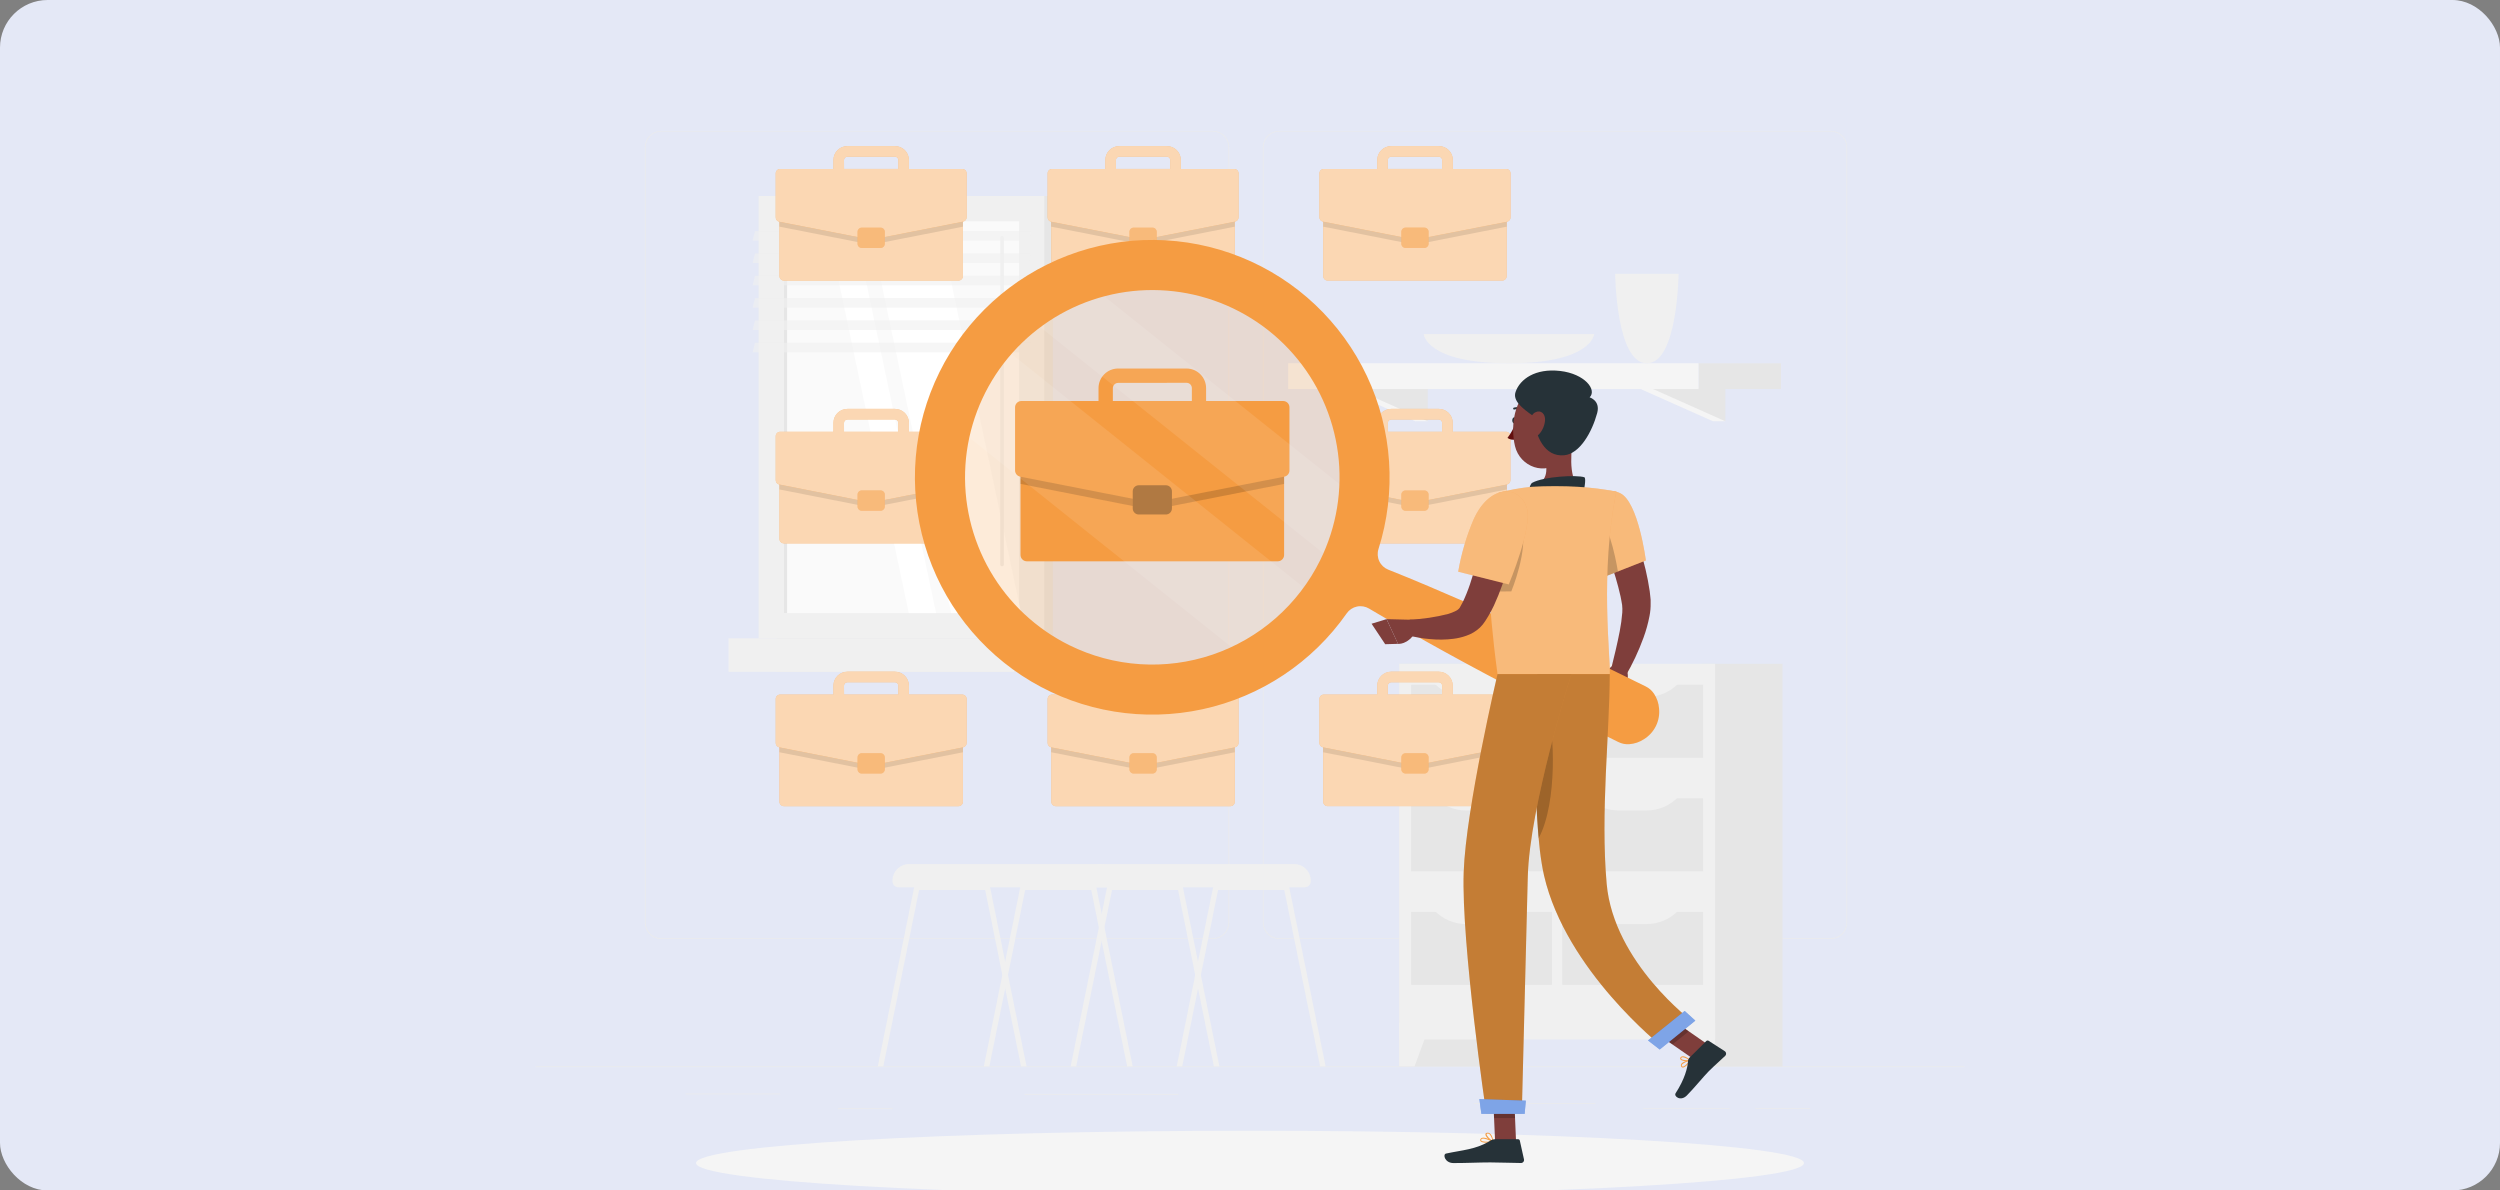 <svg width="420" height="200" viewBox="0 0 420 200" fill="none" xmlns="http://www.w3.org/2000/svg">
<rect x="0" y="0" width="420" height="200" fill="#808080" stroke="none"/>
<g clip-path="url(#clip0_2031_32703)">
<rect width="420" height="200" rx="8" fill="#E4E8F6"/>
<path d="M330 179.152H90V179.272H330V179.152Z" fill="#EBEBEB"/>
<path d="M131.078 183.722H115.181V183.842H131.078V183.722Z" fill="#EBEBEB"/>
<path d="M198 183.784H172.147V183.904H198V183.784Z" fill="#EBEBEB"/>
<path d="M149.981 186.198H140.77V186.318H149.981V186.198Z" fill="#EBEBEB"/>
<path d="M304.08 186.141H294.85V186.261H304.08V186.141Z" fill="#EBEBEB"/>
<path d="M290.572 186.141H276.033V186.261H290.572V186.141Z" fill="#EBEBEB"/>
<path d="M268.027 185.349H247.599V185.469H268.027V185.349Z" fill="#EBEBEB"/>
<path d="M203.76 157.744H111.077C110.351 157.743 109.655 157.453 109.142 156.94C108.629 156.426 108.341 155.729 108.341 155.003V24.717C108.347 23.995 108.638 23.305 109.15 22.796C109.663 22.287 110.355 22.001 111.077 22H203.76C204.487 22 205.184 22.289 205.698 22.803C206.212 23.317 206.501 24.014 206.501 24.741V155.003C206.501 155.73 206.212 156.427 205.698 156.941C205.184 157.455 204.487 157.744 203.76 157.744ZM111.077 22.096C110.383 22.097 109.717 22.374 109.227 22.865C108.736 23.357 108.461 24.023 108.461 24.717V155.003C108.461 155.697 108.736 156.363 109.227 156.855C109.717 157.346 110.383 157.623 111.077 157.624H203.76C204.455 157.623 205.121 157.346 205.612 156.855C206.103 156.364 206.38 155.698 206.381 155.003V24.717C206.38 24.022 206.103 23.356 205.612 22.865C205.121 22.374 204.455 22.097 203.76 22.096H111.077Z" fill="#EBEBEB"/>
<path d="M307.589 157.744H214.901C214.174 157.743 213.478 157.454 212.964 156.94C212.451 156.426 212.161 155.73 212.16 155.003V24.717C212.168 23.994 212.46 23.304 212.973 22.796C213.486 22.287 214.179 22.001 214.901 22H307.589C308.31 22.003 309.001 22.289 309.512 22.798C310.024 23.306 310.314 23.996 310.32 24.717V155.003C310.32 155.728 310.033 156.424 309.521 156.938C309.009 157.452 308.314 157.741 307.589 157.744ZM214.901 22.096C214.206 22.097 213.54 22.374 213.049 22.865C212.558 23.356 212.281 24.022 212.28 24.717V155.003C212.281 155.698 212.558 156.364 213.049 156.855C213.54 157.346 214.206 157.623 214.901 157.624H307.589C308.284 157.623 308.95 157.346 309.441 156.855C309.932 156.364 310.208 155.698 310.21 155.003V24.717C310.208 24.022 309.932 23.356 309.441 22.865C308.95 22.374 308.284 22.097 307.589 22.096H214.901Z" fill="#EBEBEB"/>
<path d="M235.066 179.152H248.659V111.52H235.066V179.152Z" fill="#E6E6E6"/>
<path d="M237.643 179.152H235.061V171.808H240.35L237.643 179.152Z" fill="#F0F0F0"/>
<path d="M285.869 179.152H299.463V111.52H285.869V179.152Z" fill="#E6E6E6"/>
<path d="M235.066 174.645H288.125V111.52H235.066V174.645Z" fill="#F0F0F0"/>
<path d="M237.067 153.189V165.462H260.727V153.189H237.067Z" fill="#E6E6E6"/>
<path d="M262.459 153.189V165.462H286.118V153.189H262.459Z" fill="#E6E6E6"/>
<path d="M271.949 155.243H276.629C277.636 155.244 278.632 155.039 279.556 154.641C280.48 154.243 281.314 153.661 282.005 152.93H266.573C267.265 153.661 268.098 154.243 269.023 154.641C269.947 155.039 270.943 155.244 271.949 155.243Z" fill="#F0F0F0"/>
<path d="M246.316 155.243H250.996C252.003 155.244 252.999 155.039 253.923 154.641C254.848 154.243 255.681 153.661 256.372 152.93H240.94C241.632 153.661 242.465 154.243 243.39 154.641C244.314 155.039 245.31 155.244 246.316 155.243Z" fill="#F0F0F0"/>
<path d="M237.062 134.109V146.382H260.722V134.109H237.062Z" fill="#E6E6E6"/>
<path d="M262.459 134.114V146.387H286.118V134.114H262.459Z" fill="#E6E6E6"/>
<path d="M271.949 136.163H276.629C277.635 136.161 278.631 135.954 279.554 135.555C280.477 135.155 281.31 134.572 282 133.84H266.573C267.264 134.572 268.098 135.156 269.022 135.556C269.946 135.955 270.942 136.162 271.949 136.163Z" fill="#F0F0F0"/>
<path d="M246.316 136.163H250.996C252.002 136.164 252.998 135.959 253.922 135.562C254.846 135.165 255.68 134.584 256.372 133.854H240.94C241.633 134.584 242.467 135.165 243.391 135.562C244.315 135.959 245.311 136.164 246.316 136.163Z" fill="#F0F0F0"/>
<path d="M237.067 115.034V127.307H260.727V115.034H237.067Z" fill="#E6E6E6"/>
<path d="M262.459 115.034V127.307H286.118V115.034H262.459Z" fill="#E6E6E6"/>
<path d="M271.949 117.088H276.629C277.636 117.089 278.632 116.884 279.556 116.486C280.48 116.088 281.314 115.506 282.005 114.774H266.573C267.265 115.506 268.098 116.088 269.023 116.486C269.947 116.884 270.943 117.089 271.949 117.088Z" fill="#F0F0F0"/>
<path d="M246.316 117.088H250.996C252.003 117.089 252.999 116.884 253.923 116.486C254.848 116.088 255.681 115.506 256.372 114.774H240.94C241.632 115.506 242.465 116.088 243.39 116.486C244.314 116.884 245.31 117.089 246.316 117.088Z" fill="#F0F0F0"/>
<path d="M285.542 179.152H288.125V171.808H282.835L285.542 179.152Z" fill="#F0F0F0"/>
<path d="M287.779 65.09L289.857 70.773H287.779L275.025 65.09H287.779Z" fill="#F5F5F5"/>
<path d="M289.857 65.09V70.773L277.108 65.09H289.857Z" fill="#E6E6E6"/>
<path d="M237.777 65.09L239.856 70.773H237.777L225.028 65.09H237.777Z" fill="#F5F5F5"/>
<path d="M239.856 65.09V70.773L227.107 65.09H239.856Z" fill="#E6E6E6"/>
<path d="M299.218 61.029H285.351V65.354H299.218V61.029Z" fill="#E6E6E6"/>
<path d="M216.408 65.358L285.351 65.358V61.034L216.408 61.034V65.358Z" fill="#F5F5F5"/>
<path d="M271.349 46C271.349 46 271.488 61.034 276.677 61.034C281.865 61.034 282 46 282 46H271.349Z" fill="#F0F0F0"/>
<path d="M239.175 56.128C239.175 56.128 239.54 61.029 253.498 61.029C267.456 61.029 267.821 56.128 267.821 56.128H239.175Z" fill="#F0F0F0"/>
<path d="M197.692 179.152H198.619L201.273 166.072L201.753 163.777L204.633 149.521H215.76L221.774 179.152H222.705L216.576 148.979C216.555 148.876 216.5 148.783 216.418 148.716C216.337 148.649 216.234 148.613 216.129 148.614H204.264C204.159 148.614 204.057 148.65 203.977 148.717C203.896 148.783 203.841 148.876 203.822 148.979L201.278 161.497L200.798 163.787L197.692 179.152Z" fill="#F0F0F0"/>
<path d="M179.87 179.152H180.797L186.816 149.522H197.913L200.793 163.787L201.273 166.072L203.933 179.152H204.859L201.739 163.792L201.259 161.512L198.715 148.994C198.69 148.893 198.633 148.803 198.553 148.737C198.472 148.671 198.372 148.633 198.269 148.629H186.446C186.341 148.628 186.239 148.664 186.157 148.731C186.076 148.797 186.02 148.89 186 148.994L179.87 179.152Z" fill="#F0F0F0"/>
<path d="M217.421 145.158H185.131C184.391 145.16 183.681 145.454 183.158 145.978C182.634 146.502 182.339 147.212 182.338 147.952V148.048C182.338 148.319 182.446 148.579 182.637 148.771C182.829 148.963 183.089 149.07 183.36 149.07H219.192C219.463 149.07 219.723 148.963 219.915 148.771C220.107 148.579 220.215 148.319 220.215 148.048V147.952C220.213 147.212 219.919 146.502 219.395 145.978C218.871 145.454 218.162 145.16 217.421 145.158Z" fill="#F0F0F0"/>
<path d="M165.288 179.152H166.214L168.869 166.072L169.349 163.777L172.229 149.521H183.326L189.36 179.152H190.291L184.162 148.979C184.142 148.876 184.086 148.783 184.004 148.716C183.923 148.649 183.821 148.613 183.715 148.614H171.859C171.755 148.614 171.653 148.65 171.572 148.717C171.492 148.783 171.437 148.876 171.418 148.979L168.874 161.497L168.394 163.787L165.288 179.152Z" fill="#F0F0F0"/>
<path d="M147.466 179.152H148.397L154.411 149.521H165.514L168.394 163.787L168.874 166.072L171.533 179.152H172.459L169.339 163.792L168.859 161.512L166.32 148.979C166.295 148.878 166.238 148.788 166.158 148.722C166.077 148.656 165.978 148.619 165.874 148.614H154.042C153.937 148.613 153.834 148.649 153.753 148.716C153.671 148.783 153.616 148.876 153.595 148.979L147.466 179.152Z" fill="#F0F0F0"/>
<path d="M185.04 145.158H152.726C151.986 145.16 151.276 145.454 150.752 145.978C150.229 146.502 149.934 147.212 149.933 147.952V148.048C149.933 148.319 150.04 148.579 150.232 148.771C150.424 148.963 150.684 149.07 150.955 149.07H186.792C186.926 149.07 187.059 149.044 187.182 148.993C187.306 148.941 187.419 148.866 187.513 148.771C187.608 148.676 187.682 148.563 187.733 148.439C187.784 148.315 187.81 148.182 187.809 148.048V147.952C187.808 147.216 187.517 146.509 186.998 145.986C186.48 145.464 185.776 145.166 185.04 145.158Z" fill="#F0F0F0"/>
<path d="M130.478 107.248H176.87V32.93H130.478V107.248Z" fill="#E6E6E6"/>
<path d="M127.449 107.248H175.454V32.93H127.449V107.248Z" fill="#F0F0F0"/>
<path d="M130.478 112.878H176.87V107.243H130.478V112.878Z" fill="#E6E6E6"/>
<path d="M122.4 112.878H170.405V107.243H122.4V112.878Z" fill="#F0F0F0"/>
<path d="M171.206 103.005V37.173H131.688V103.005H171.206Z" fill="#FAFAFA"/>
<path d="M171.548 103L157.647 37.173H145.887L159.788 103H171.548Z" fill="white"/>
<path d="M168.345 95.138C168.426 95.138 168.502 95.106 168.559 95.049C168.616 94.992 168.648 94.915 168.648 94.835V39.933C168.648 39.853 168.616 39.776 168.559 39.719C168.502 39.662 168.426 39.63 168.345 39.63C168.265 39.63 168.188 39.662 168.132 39.719C168.075 39.776 168.043 39.853 168.043 39.933V94.835C168.043 94.915 168.075 94.992 168.132 95.049C168.188 95.106 168.265 95.138 168.345 95.138Z" fill="#F0F0F0"/>
<path d="M157.262 103L143.361 37.173H138.777L152.673 103H157.262Z" fill="white"/>
<path d="M132.23 103.005V37.173H131.693V103.005H132.23Z" fill="#E6E6E6"/>
<path opacity="0.6" d="M126.441 40.432H172.833L173.227 38.819H126.835L126.441 40.432Z" fill="#F0F0F0"/>
<path opacity="0.6" d="M126.441 44.181H172.833L173.227 42.573H126.835L126.441 44.181Z" fill="#F0F0F0"/>
<path opacity="0.6" d="M126.441 47.934H172.833L173.227 46.322H126.835L126.441 47.934Z" fill="#F0F0F0"/>
<path opacity="0.6" d="M126.441 51.683H172.833L173.227 50.075H126.835L126.441 51.683Z" fill="#F0F0F0"/>
<path opacity="0.6" d="M126.441 55.437H172.833L173.227 53.829H126.835L126.441 55.437Z" fill="#F0F0F0"/>
<path opacity="0.6" d="M126.441 59.19H172.833L173.227 57.578H126.835L126.441 59.19Z" fill="#F0F0F0"/>
<path d="M210 200.829C261.399 200.829 303.067 198.396 303.067 195.395C303.067 192.394 261.399 189.962 210 189.962C158.6 189.962 116.933 192.394 116.933 195.395C116.933 198.396 158.6 200.829 210 200.829Z" fill="#F5F5F5"/>
<path d="M206.698 121.71H177.375C176.961 121.71 176.626 122.046 176.626 122.459V134.69C176.626 135.103 176.961 135.438 177.375 135.438H206.698C207.112 135.438 207.447 135.103 207.447 134.69V122.459C207.447 122.046 207.112 121.71 206.698 121.71Z" fill="#F59C42"/>
<path opacity="0.6" d="M206.698 121.71H177.375C176.961 121.71 176.626 122.046 176.626 122.459V134.69C176.626 135.103 176.961 135.438 177.375 135.438H206.698C207.112 135.438 207.447 135.103 207.447 134.69V122.459C207.447 122.046 207.112 121.71 206.698 121.71Z" fill="white"/>
<path opacity="0.1" d="M206.693 121.71H177.36C177.162 121.71 176.971 121.789 176.831 121.93C176.69 122.07 176.611 122.261 176.611 122.459V126.381L191.875 129.386C191.969 129.405 192.065 129.405 192.159 129.386L207.427 126.381V122.459C207.427 122.263 207.35 122.075 207.213 121.935C207.076 121.795 206.889 121.714 206.693 121.71Z" fill="black"/>
<path d="M207.336 116.69H198.38V115.187C198.378 114.566 198.131 113.971 197.692 113.532C197.253 113.093 196.658 112.846 196.037 112.845H188.036C187.415 112.846 186.82 113.093 186.381 113.532C185.942 113.971 185.694 114.566 185.693 115.187V116.69H176.741C176.545 116.69 176.357 116.767 176.218 116.906C176.08 117.045 176.002 117.233 176.002 117.429V124.826C176.003 124.996 176.063 125.162 176.171 125.294C176.279 125.425 176.43 125.516 176.597 125.55L191.895 128.56C191.989 128.574 192.084 128.574 192.178 128.56L207.476 125.55C207.643 125.516 207.794 125.426 207.904 125.294C208.013 125.162 208.073 124.997 208.076 124.826V117.429C208.076 117.233 207.998 117.045 207.859 116.906C207.72 116.767 207.532 116.69 207.336 116.69ZM187.474 115.187C187.475 115.038 187.535 114.895 187.64 114.79C187.744 114.684 187.887 114.623 188.036 114.621H196.037C196.186 114.623 196.328 114.684 196.433 114.79C196.538 114.895 196.598 115.038 196.599 115.187V116.69H187.479L187.474 115.187Z" fill="#F59C42"/>
<path opacity="0.6" d="M207.336 116.69H198.38V115.187C198.378 114.566 198.131 113.971 197.692 113.532C197.253 113.093 196.658 112.846 196.037 112.845H188.036C187.415 112.846 186.82 113.093 186.381 113.532C185.942 113.971 185.694 114.566 185.693 115.187V116.69H176.741C176.545 116.69 176.357 116.767 176.218 116.906C176.08 117.045 176.002 117.233 176.002 117.429V124.826C176.003 124.996 176.063 125.162 176.171 125.294C176.279 125.425 176.43 125.516 176.597 125.55L191.895 128.56C191.989 128.574 192.084 128.574 192.178 128.56L207.476 125.55C207.643 125.516 207.794 125.426 207.904 125.294C208.013 125.162 208.073 124.997 208.076 124.826V117.429C208.076 117.233 207.998 117.045 207.859 116.906C207.72 116.767 207.532 116.69 207.336 116.69ZM187.474 115.187C187.475 115.038 187.535 114.895 187.64 114.79C187.744 114.684 187.887 114.623 188.036 114.621H196.037C196.186 114.623 196.328 114.684 196.433 114.79C196.538 114.895 196.598 115.038 196.599 115.187V116.69H187.479L187.474 115.187Z" fill="white"/>
<path d="M193.618 126.539H190.459C190.067 126.539 189.749 126.857 189.749 127.25V129.246C189.749 129.639 190.067 129.957 190.459 129.957H193.618C194.01 129.957 194.328 129.639 194.328 129.246V127.25C194.328 126.857 194.01 126.539 193.618 126.539Z" fill="#F59C42"/>
<path opacity="0.3" d="M193.618 126.539H190.459C190.067 126.539 189.749 126.857 189.749 127.25V129.246C189.749 129.639 190.067 129.957 190.459 129.957H193.618C194.01 129.957 194.328 129.639 194.328 129.246V127.25C194.328 126.857 194.01 126.539 193.618 126.539Z" fill="white"/>
<path d="M206.698 33.41H177.375C176.961 33.41 176.626 33.745 176.626 34.158V46.389C176.626 46.802 176.961 47.138 177.375 47.138H206.698C207.112 47.138 207.447 46.802 207.447 46.389V34.158C207.447 33.745 207.112 33.41 206.698 33.41Z" fill="#F59C42"/>
<path opacity="0.6" d="M206.698 33.41H177.375C176.961 33.41 176.626 33.745 176.626 34.158V46.389C176.626 46.802 176.961 47.138 177.375 47.138H206.698C207.112 47.138 207.447 46.802 207.447 46.389V34.158C207.447 33.745 207.112 33.41 206.698 33.41Z" fill="white"/>
<path opacity="0.1" d="M206.693 33.41H177.36C177.162 33.41 176.971 33.489 176.831 33.629C176.69 33.769 176.611 33.96 176.611 34.158V38.08L191.875 41.085C191.969 41.104 192.065 41.104 192.159 41.085L207.427 38.08V34.158C207.427 33.962 207.35 33.774 207.213 33.634C207.076 33.494 206.889 33.413 206.693 33.41Z" fill="black"/>
<path d="M207.336 28.389H198.38V26.886C198.378 26.265 198.131 25.67 197.692 25.231C197.253 24.792 196.658 24.545 196.037 24.544H188.036C187.415 24.545 186.82 24.792 186.381 25.231C185.942 25.67 185.694 26.265 185.693 26.886V28.389H176.741C176.545 28.389 176.357 28.467 176.218 28.605C176.08 28.744 176.002 28.932 176.002 29.128V36.525C176.002 36.696 176.061 36.861 176.17 36.994C176.278 37.126 176.429 37.216 176.597 37.249L191.895 40.24C191.988 40.259 192.085 40.259 192.178 40.24L207.476 37.23C207.641 37.199 207.792 37.112 207.902 36.984C208.012 36.855 208.075 36.694 208.08 36.525V29.128C208.08 29.03 208.061 28.934 208.024 28.844C207.986 28.754 207.931 28.672 207.862 28.604C207.793 28.535 207.711 28.48 207.621 28.444C207.53 28.407 207.434 28.388 207.336 28.389ZM187.474 26.886C187.474 26.737 187.533 26.594 187.638 26.488C187.743 26.381 187.886 26.321 188.036 26.32H196.037C196.186 26.321 196.328 26.381 196.433 26.486C196.538 26.591 196.597 26.733 196.599 26.881V28.384H187.479L187.474 26.886Z" fill="#F59C42"/>
<path opacity="0.6" d="M207.336 28.389H198.38V26.886C198.378 26.265 198.131 25.67 197.692 25.231C197.253 24.792 196.658 24.545 196.037 24.544H188.036C187.415 24.545 186.82 24.792 186.381 25.231C185.942 25.67 185.694 26.265 185.693 26.886V28.389H176.741C176.545 28.389 176.357 28.467 176.218 28.605C176.08 28.744 176.002 28.932 176.002 29.128V36.525C176.002 36.696 176.061 36.861 176.17 36.994C176.278 37.126 176.429 37.216 176.597 37.249L191.895 40.24C191.988 40.259 192.085 40.259 192.178 40.24L207.476 37.23C207.641 37.199 207.792 37.112 207.902 36.984C208.012 36.855 208.075 36.694 208.08 36.525V29.128C208.08 29.03 208.061 28.934 208.024 28.844C207.986 28.754 207.931 28.672 207.862 28.604C207.793 28.535 207.711 28.48 207.621 28.444C207.53 28.407 207.434 28.388 207.336 28.389ZM187.474 26.886C187.474 26.737 187.533 26.594 187.638 26.488C187.743 26.381 187.886 26.321 188.036 26.32H196.037C196.186 26.321 196.328 26.381 196.433 26.486C196.538 26.591 196.597 26.733 196.599 26.881V28.384H187.479L187.474 26.886Z" fill="white"/>
<path d="M193.618 38.243H190.459C190.067 38.243 189.749 38.561 189.749 38.954V40.95C189.749 41.343 190.067 41.661 190.459 41.661H193.618C194.01 41.661 194.328 41.343 194.328 40.95V38.954C194.328 38.561 194.01 38.243 193.618 38.243Z" fill="#F59C42"/>
<path opacity="0.3" d="M193.618 38.243H190.459C190.067 38.243 189.749 38.561 189.749 38.954V40.95C189.749 41.343 190.067 41.661 190.459 41.661H193.618C194.01 41.661 194.328 41.343 194.328 40.95V38.954C194.328 38.561 194.01 38.243 193.618 38.243Z" fill="white"/>
<path d="M161.021 121.71H131.698C131.284 121.71 130.949 122.046 130.949 122.459V134.69C130.949 135.103 131.284 135.438 131.698 135.438H161.021C161.435 135.438 161.77 135.103 161.77 134.69V122.459C161.77 122.046 161.435 121.71 161.021 121.71Z" fill="#F59C42"/>
<path opacity="0.6" d="M161.021 121.71H131.698C131.284 121.71 130.949 122.046 130.949 122.459V134.69C130.949 135.103 131.284 135.438 131.698 135.438H161.021C161.435 135.438 161.77 135.103 161.77 134.69V122.459C161.77 122.046 161.435 121.71 161.021 121.71Z" fill="white"/>
<path opacity="0.1" d="M161.04 121.71H131.698C131.499 121.71 131.309 121.789 131.169 121.93C131.028 122.07 130.949 122.261 130.949 122.459V126.381L146.213 129.386C146.308 129.405 146.406 129.405 146.501 129.386L161.77 126.381V122.459C161.77 122.264 161.694 122.076 161.558 121.936C161.421 121.797 161.236 121.715 161.04 121.71Z" fill="black"/>
<path d="M161.655 116.69H152.698V115.187C152.697 114.566 152.449 113.971 152.01 113.532C151.571 113.093 150.976 112.846 150.356 112.845H142.359C141.738 112.846 141.143 113.093 140.704 113.532C140.265 113.971 140.018 114.566 140.016 115.187V116.69H131.06C130.863 116.69 130.675 116.767 130.537 116.906C130.398 117.045 130.32 117.233 130.32 117.429V124.826C130.321 124.996 130.381 125.162 130.489 125.294C130.598 125.425 130.748 125.516 130.916 125.55L146.213 128.56C146.309 128.574 146.406 128.574 146.501 128.56L161.799 125.55C161.966 125.516 162.117 125.425 162.225 125.294C162.333 125.162 162.393 124.996 162.394 124.826V117.429C162.394 117.233 162.316 117.045 162.177 116.906C162.039 116.767 161.851 116.69 161.655 116.69ZM141.792 115.187C141.795 115.038 141.855 114.895 141.961 114.789C142.067 114.684 142.209 114.623 142.359 114.621H150.356C150.505 114.623 150.648 114.684 150.753 114.789C150.859 114.895 150.919 115.038 150.922 115.187V116.69H141.802L141.792 115.187Z" fill="#F59C42"/>
<path opacity="0.6" d="M161.655 116.69H152.698V115.187C152.697 114.566 152.449 113.971 152.01 113.532C151.571 113.093 150.976 112.846 150.356 112.845H142.359C141.738 112.846 141.143 113.093 140.704 113.532C140.265 113.971 140.018 114.566 140.016 115.187V116.69H131.06C130.863 116.69 130.675 116.767 130.537 116.906C130.398 117.045 130.32 117.233 130.32 117.429V124.826C130.321 124.996 130.381 125.162 130.489 125.294C130.598 125.425 130.748 125.516 130.916 125.55L146.213 128.56C146.309 128.574 146.406 128.574 146.501 128.56L161.799 125.55C161.966 125.516 162.117 125.425 162.225 125.294C162.333 125.162 162.393 124.996 162.394 124.826V117.429C162.394 117.233 162.316 117.045 162.177 116.906C162.039 116.767 161.851 116.69 161.655 116.69ZM141.792 115.187C141.795 115.038 141.855 114.895 141.961 114.789C142.067 114.684 142.209 114.623 142.359 114.621H150.356C150.505 114.623 150.648 114.684 150.753 114.789C150.859 114.895 150.919 115.038 150.922 115.187V116.69H141.802L141.792 115.187Z" fill="white"/>
<path d="M147.936 126.539H144.778C144.385 126.539 144.067 126.857 144.067 127.25V129.246C144.067 129.639 144.385 129.957 144.778 129.957H147.936C148.329 129.957 148.647 129.639 148.647 129.246V127.25C148.647 126.857 148.329 126.539 147.936 126.539Z" fill="#F59C42"/>
<path opacity="0.3" d="M147.936 126.539H144.778C144.385 126.539 144.067 126.857 144.067 127.25V129.246C144.067 129.639 144.385 129.957 144.778 129.957H147.936C148.329 129.957 148.647 129.639 148.647 129.246V127.25C148.647 126.857 148.329 126.539 147.936 126.539Z" fill="white"/>
<path d="M161.021 33.41H131.698C131.284 33.41 130.949 33.745 130.949 34.158V46.389C130.949 46.802 131.284 47.138 131.698 47.138H161.021C161.435 47.138 161.77 46.802 161.77 46.389V34.158C161.77 33.745 161.435 33.41 161.021 33.41Z" fill="#F59C42"/>
<path opacity="0.6" d="M161.021 33.41H131.698C131.284 33.41 130.949 33.745 130.949 34.158V46.389C130.949 46.802 131.284 47.138 131.698 47.138H161.021C161.435 47.138 161.77 46.802 161.77 46.389V34.158C161.77 33.745 161.435 33.41 161.021 33.41Z" fill="white"/>
<path opacity="0.1" d="M161.04 33.41H131.698C131.499 33.41 131.309 33.489 131.169 33.629C131.028 33.769 130.949 33.96 130.949 34.158V38.08L146.213 41.085C146.308 41.104 146.406 41.104 146.501 41.085L161.77 38.08V34.158C161.77 33.963 161.694 33.776 161.558 33.636C161.421 33.496 161.236 33.415 161.04 33.41Z" fill="black"/>
<path d="M161.655 28.389H152.698V26.886C152.697 26.265 152.449 25.67 152.01 25.231C151.571 24.792 150.976 24.545 150.356 24.544H142.359C141.738 24.545 141.143 24.792 140.704 25.231C140.265 25.67 140.018 26.265 140.016 26.886V28.389H131.06C130.863 28.389 130.675 28.467 130.537 28.605C130.398 28.744 130.32 28.932 130.32 29.128V36.525C130.32 36.696 130.38 36.861 130.488 36.994C130.597 37.126 130.748 37.216 130.916 37.249L146.213 40.24C146.308 40.259 146.406 40.259 146.501 40.24L161.799 37.23C161.966 37.197 162.117 37.107 162.226 36.974C162.335 36.842 162.394 36.677 162.394 36.505V29.128C162.394 28.932 162.316 28.744 162.177 28.605C162.039 28.467 161.851 28.389 161.655 28.389ZM141.792 26.886C141.794 26.736 141.854 26.593 141.96 26.487C142.066 26.381 142.209 26.321 142.359 26.32H150.356C150.505 26.321 150.647 26.381 150.753 26.485C150.859 26.59 150.919 26.733 150.922 26.881V28.384H141.802L141.792 26.886Z" fill="#F59C42"/>
<path opacity="0.6" d="M161.655 28.389H152.698V26.886C152.697 26.265 152.449 25.67 152.01 25.231C151.571 24.792 150.976 24.545 150.356 24.544H142.359C141.738 24.545 141.143 24.792 140.704 25.231C140.265 25.67 140.018 26.265 140.016 26.886V28.389H131.06C130.863 28.389 130.675 28.467 130.537 28.605C130.398 28.744 130.32 28.932 130.32 29.128V36.525C130.32 36.696 130.38 36.861 130.488 36.994C130.597 37.126 130.748 37.216 130.916 37.249L146.213 40.24C146.308 40.259 146.406 40.259 146.501 40.24L161.799 37.23C161.966 37.197 162.117 37.107 162.226 36.974C162.335 36.842 162.394 36.677 162.394 36.505V29.128C162.394 28.932 162.316 28.744 162.177 28.605C162.039 28.467 161.851 28.389 161.655 28.389ZM141.792 26.886C141.794 26.736 141.854 26.593 141.96 26.487C142.066 26.381 142.209 26.321 142.359 26.32H150.356C150.505 26.321 150.647 26.381 150.753 26.485C150.859 26.59 150.919 26.733 150.922 26.881V28.384H141.802L141.792 26.886Z" fill="white"/>
<path d="M147.936 38.243H144.778C144.385 38.243 144.067 38.561 144.067 38.954V40.95C144.067 41.343 144.385 41.661 144.778 41.661H147.936C148.329 41.661 148.647 41.343 148.647 40.95V38.954C148.647 38.561 148.329 38.243 147.936 38.243Z" fill="#F59C42"/>
<path opacity="0.3" d="M147.936 38.243H144.778C144.385 38.243 144.067 38.561 144.067 38.954V40.95C144.067 41.343 144.385 41.661 144.778 41.661H147.936C148.329 41.661 148.647 41.343 148.647 40.95V38.954C148.647 38.561 148.329 38.243 147.936 38.243Z" fill="white"/>
<path d="M157.2 91.288H131.698C131.498 91.288 131.306 91.209 131.165 91.067C131.024 90.926 130.944 90.734 130.944 90.534V78.309C130.945 78.208 130.966 78.108 131.007 78.016C131.026 77.973 131.049 77.931 131.074 77.891C131.101 77.85 131.133 77.813 131.17 77.781C131.31 77.64 131.5 77.561 131.698 77.56H155.837C155.636 79.235 155.571 80.924 155.64 82.61C155.64 82.883 155.64 83.157 155.684 83.426C155.717 83.93 155.756 84.439 155.813 84.942C156.06 87.099 156.525 89.225 157.2 91.288Z" fill="#F59C42"/>
<path opacity="0.6" d="M157.2 91.288H131.698C131.498 91.288 131.306 91.209 131.165 91.067C131.024 90.926 130.944 90.734 130.944 90.534V78.309C130.945 78.208 130.966 78.108 131.007 78.016C131.026 77.973 131.049 77.931 131.074 77.891C131.101 77.85 131.133 77.813 131.17 77.781C131.31 77.64 131.5 77.561 131.698 77.56H155.837C155.636 79.235 155.571 80.924 155.64 82.61C155.64 82.883 155.64 83.157 155.684 83.426C155.717 83.93 155.756 84.439 155.813 84.942C156.06 87.099 156.525 89.225 157.2 91.288Z" fill="white"/>
<path opacity="0.1" d="M155.837 77.56C155.636 79.235 155.571 80.924 155.64 82.61C155.64 82.883 155.64 83.157 155.684 83.426L148.647 84.808L146.496 85.231C146.404 85.254 146.306 85.254 146.213 85.231L144.068 84.813L130.949 82.231V78.304C130.951 78.205 130.97 78.108 131.007 78.016C131.026 77.973 131.049 77.931 131.074 77.891C131.101 77.85 131.133 77.813 131.17 77.781C131.31 77.64 131.5 77.561 131.698 77.56H155.837Z" fill="black"/>
<path d="M156.84 72.539H152.703V71.037C152.7 70.415 152.452 69.82 152.012 69.382C151.572 68.943 150.977 68.696 150.356 68.694H142.359C141.737 68.694 141.142 68.941 140.702 69.38C140.263 69.82 140.016 70.415 140.016 71.037V72.539H131.06C130.962 72.539 130.866 72.558 130.777 72.595C130.687 72.633 130.605 72.687 130.537 72.756C130.468 72.824 130.414 72.906 130.377 72.996C130.339 73.085 130.32 73.181 130.32 73.278V80.67C130.32 80.843 130.38 81.01 130.49 81.143C130.599 81.276 130.751 81.367 130.92 81.4H130.949L144.068 83.987L146.213 84.405C146.307 84.424 146.403 84.424 146.496 84.405L148.647 83.982L155.64 82.605C155.57 80.919 155.636 79.23 155.837 77.555C156.036 75.859 156.372 74.181 156.84 72.539ZM141.792 71.037C141.795 70.888 141.855 70.746 141.961 70.641C142.067 70.536 142.21 70.476 142.359 70.475H150.356C150.504 70.476 150.646 70.536 150.751 70.641C150.856 70.746 150.916 70.888 150.917 71.037V72.539H141.797L141.792 71.037Z" fill="#F59C42"/>
<path opacity="0.6" d="M156.84 72.539H152.703V71.037C152.7 70.415 152.452 69.82 152.012 69.382C151.572 68.943 150.977 68.696 150.356 68.694H142.359C141.737 68.694 141.142 68.941 140.702 69.38C140.263 69.82 140.016 70.415 140.016 71.037V72.539H131.06C130.962 72.539 130.866 72.558 130.777 72.595C130.687 72.633 130.605 72.687 130.537 72.756C130.468 72.824 130.414 72.906 130.377 72.996C130.339 73.085 130.32 73.181 130.32 73.278V80.67C130.32 80.843 130.38 81.01 130.49 81.143C130.599 81.276 130.751 81.367 130.92 81.4H130.949L144.068 83.987L146.213 84.405C146.307 84.424 146.403 84.424 146.496 84.405L148.647 83.982L155.64 82.605C155.57 80.919 155.636 79.23 155.837 77.555C156.036 75.859 156.372 74.181 156.84 72.539ZM141.792 71.037C141.795 70.888 141.855 70.746 141.961 70.641C142.067 70.536 142.21 70.476 142.359 70.475H150.356C150.504 70.476 150.646 70.536 150.751 70.641C150.856 70.746 150.916 70.888 150.917 71.037V72.539H141.797L141.792 71.037Z" fill="white"/>
<path d="M147.936 82.389H144.778C144.385 82.389 144.067 82.707 144.067 83.099V85.096C144.067 85.488 144.385 85.806 144.778 85.806H147.936C148.329 85.806 148.647 85.488 148.647 85.096V83.099C148.647 82.707 148.329 82.389 147.936 82.389Z" fill="#F59C42"/>
<path opacity="0.3" d="M147.936 82.389H144.778C144.385 82.389 144.067 82.707 144.067 83.099V85.096C144.067 85.488 144.385 85.806 144.778 85.806H147.936C148.329 85.806 148.647 85.488 148.647 85.096V83.099C148.647 82.707 148.329 82.389 147.936 82.389Z" fill="white"/>
<path d="M223.051 135.434H252.374C252.788 135.434 253.123 135.098 253.123 134.685V122.454C253.123 122.041 252.788 121.706 252.374 121.706H223.051C222.637 121.706 222.302 122.041 222.302 122.454V134.685C222.302 135.098 222.637 135.434 223.051 135.434Z" fill="#F59C42"/>
<path opacity="0.6" d="M223.051 135.434H252.374C252.788 135.434 253.123 135.098 253.123 134.685V122.454C253.123 122.041 252.788 121.706 252.374 121.706H223.051C222.637 121.706 222.302 122.041 222.302 122.454V134.685C222.302 135.098 222.637 135.434 223.051 135.434Z" fill="white"/>
<path opacity="0.1" d="M223.056 121.71H252.374C252.573 121.71 252.764 121.789 252.904 121.93C253.044 122.07 253.123 122.261 253.123 122.459V126.381L237.84 129.386C237.747 129.405 237.65 129.405 237.557 129.386L222.288 126.381V122.459C222.288 122.359 222.308 122.26 222.347 122.168C222.386 122.076 222.443 121.993 222.514 121.923C222.586 121.853 222.671 121.798 222.764 121.762C222.857 121.725 222.956 121.708 223.056 121.71Z" fill="black"/>
<path d="M222.418 116.69H231.374V115.187C231.376 114.566 231.623 113.971 232.062 113.532C232.501 113.093 233.096 112.846 233.717 112.845H241.718C242.339 112.846 242.934 113.093 243.373 113.532C243.812 113.971 244.06 114.566 244.061 115.187V116.69H253.013C253.11 116.69 253.206 116.709 253.296 116.746C253.385 116.783 253.467 116.837 253.535 116.906C253.604 116.975 253.659 117.056 253.696 117.146C253.733 117.236 253.752 117.332 253.752 117.429V124.826C253.751 124.996 253.691 125.162 253.583 125.294C253.475 125.425 253.324 125.516 253.157 125.55L237.84 128.56C237.745 128.574 237.647 128.574 237.552 128.56L222.254 125.55C222.087 125.516 221.937 125.425 221.828 125.294C221.72 125.162 221.66 124.996 221.659 124.826V117.429C221.659 117.33 221.679 117.232 221.717 117.141C221.756 117.05 221.812 116.968 221.882 116.899C221.953 116.83 222.037 116.776 222.129 116.74C222.221 116.704 222.319 116.687 222.418 116.69ZM242.28 115.187C242.279 115.038 242.219 114.895 242.114 114.79C242.009 114.684 241.867 114.623 241.718 114.621H233.717C233.567 114.623 233.425 114.684 233.319 114.789C233.213 114.895 233.153 115.038 233.15 115.187V116.69H242.27L242.28 115.187Z" fill="#F59C42"/>
<path opacity="0.6" d="M222.418 116.69H231.374V115.187C231.376 114.566 231.623 113.971 232.062 113.532C232.501 113.093 233.096 112.846 233.717 112.845H241.718C242.339 112.846 242.934 113.093 243.373 113.532C243.812 113.971 244.06 114.566 244.061 115.187V116.69H253.013C253.11 116.69 253.206 116.709 253.296 116.746C253.385 116.783 253.467 116.837 253.535 116.906C253.604 116.975 253.659 117.056 253.696 117.146C253.733 117.236 253.752 117.332 253.752 117.429V124.826C253.751 124.996 253.691 125.162 253.583 125.294C253.475 125.425 253.324 125.516 253.157 125.55L237.84 128.56C237.745 128.574 237.647 128.574 237.552 128.56L222.254 125.55C222.087 125.516 221.937 125.425 221.828 125.294C221.72 125.162 221.66 124.996 221.659 124.826V117.429C221.659 117.33 221.679 117.232 221.717 117.141C221.756 117.05 221.812 116.968 221.882 116.899C221.953 116.83 222.037 116.776 222.129 116.74C222.221 116.704 222.319 116.687 222.418 116.69ZM242.28 115.187C242.279 115.038 242.219 114.895 242.114 114.79C242.009 114.684 241.867 114.623 241.718 114.621H233.717C233.567 114.623 233.425 114.684 233.319 114.789C233.213 114.895 233.153 115.038 233.15 115.187V116.69H242.27L242.28 115.187Z" fill="white"/>
<path d="M236.136 129.957H239.294C239.687 129.957 240.005 129.639 240.005 129.246V127.25C240.005 126.857 239.687 126.539 239.294 126.539H236.136C235.744 126.539 235.426 126.857 235.426 127.25V129.246C235.426 129.639 235.744 129.957 236.136 129.957Z" fill="#F59C42"/>
<path opacity="0.3" d="M236.136 129.957H239.294C239.687 129.957 240.005 129.639 240.005 129.246V127.25C240.005 126.857 239.687 126.539 239.294 126.539H236.136C235.744 126.539 235.426 126.857 235.426 127.25V129.246C235.426 129.639 235.744 129.957 236.136 129.957Z" fill="white"/>
<path d="M223.051 47.133L252.374 47.133C252.788 47.133 253.123 46.798 253.123 46.384V34.154C253.123 33.74 252.788 33.405 252.374 33.405H223.051C222.637 33.405 222.302 33.74 222.302 34.154V46.384C222.302 46.798 222.637 47.133 223.051 47.133Z" fill="#F59C42"/>
<path opacity="0.6" d="M223.051 47.133L252.374 47.133C252.788 47.133 253.123 46.798 253.123 46.384V34.154C253.123 33.74 252.788 33.405 252.374 33.405H223.051C222.637 33.405 222.302 33.74 222.302 34.154V46.384C222.302 46.798 222.637 47.133 223.051 47.133Z" fill="white"/>
<path opacity="0.1" d="M223.056 33.41H252.375C252.573 33.41 252.764 33.489 252.904 33.629C253.045 33.769 253.124 33.96 253.124 34.158V38.08L237.84 41.085C237.747 41.104 237.651 41.104 237.557 41.085L222.308 38.08V34.158C222.308 33.96 222.387 33.769 222.527 33.629C222.667 33.489 222.858 33.41 223.056 33.41Z" fill="black"/>
<path d="M222.418 28.389H231.374V26.886C231.376 26.265 231.623 25.671 232.062 25.232C232.501 24.793 233.096 24.545 233.717 24.544H241.718C242.027 24.542 242.334 24.601 242.62 24.718C242.906 24.835 243.166 25.007 243.386 25.225C243.605 25.442 243.779 25.701 243.899 25.986C244.018 26.271 244.079 26.577 244.08 26.886V28.389H253.032C253.228 28.389 253.416 28.467 253.555 28.605C253.693 28.744 253.771 28.932 253.771 29.128V36.525C253.771 36.696 253.712 36.861 253.603 36.994C253.495 37.126 253.344 37.216 253.176 37.25L237.84 40.24C237.745 40.259 237.647 40.259 237.552 40.24L222.254 37.23C222.087 37.197 221.936 37.107 221.827 36.974C221.719 36.842 221.659 36.677 221.659 36.506V29.128C221.659 29.029 221.679 28.932 221.717 28.841C221.756 28.75 221.812 28.667 221.882 28.598C221.953 28.529 222.037 28.475 222.129 28.439C222.221 28.404 222.319 28.386 222.418 28.389ZM242.28 26.886C242.28 26.737 242.221 26.594 242.116 26.488C242.011 26.381 241.868 26.321 241.718 26.32H233.717C233.568 26.321 233.425 26.381 233.319 26.486C233.214 26.59 233.153 26.733 233.15 26.882V28.384H242.27L242.28 26.886Z" fill="#F59C42"/>
<path opacity="0.6" d="M222.418 28.389H231.374V26.886C231.376 26.265 231.623 25.671 232.062 25.232C232.501 24.793 233.096 24.545 233.717 24.544H241.718C242.027 24.542 242.334 24.601 242.62 24.718C242.906 24.835 243.166 25.007 243.386 25.225C243.605 25.442 243.779 25.701 243.899 25.986C244.018 26.271 244.079 26.577 244.08 26.886V28.389H253.032C253.228 28.389 253.416 28.467 253.555 28.605C253.693 28.744 253.771 28.932 253.771 29.128V36.525C253.771 36.696 253.712 36.861 253.603 36.994C253.495 37.126 253.344 37.216 253.176 37.25L237.84 40.24C237.745 40.259 237.647 40.259 237.552 40.24L222.254 37.23C222.087 37.197 221.936 37.107 221.827 36.974C221.719 36.842 221.659 36.677 221.659 36.506V29.128C221.659 29.029 221.679 28.932 221.717 28.841C221.756 28.75 221.812 28.667 221.882 28.598C221.953 28.529 222.037 28.475 222.129 28.439C222.221 28.404 222.319 28.386 222.418 28.389ZM242.28 26.886C242.28 26.737 242.221 26.594 242.116 26.488C242.011 26.381 241.868 26.321 241.718 26.32H233.717C233.568 26.321 233.425 26.381 233.319 26.486C233.214 26.59 233.153 26.733 233.15 26.882V28.384H242.27L242.28 26.886Z" fill="white"/>
<path d="M236.136 41.656H239.294C239.687 41.656 240.005 41.338 240.005 40.946V38.949C240.005 38.556 239.687 38.238 239.294 38.238H236.136C235.744 38.238 235.426 38.556 235.426 38.949V40.946C235.426 41.338 235.744 41.656 236.136 41.656Z" fill="#F59C42"/>
<path opacity="0.3" d="M236.136 41.656H239.294C239.687 41.656 240.005 41.338 240.005 40.946V38.949C240.005 38.556 239.687 38.238 239.294 38.238H236.136C235.744 38.238 235.426 38.556 235.426 38.949V40.946C235.426 41.338 235.744 41.656 236.136 41.656Z" fill="white"/>
<path d="M226.892 91.288H252.38C252.579 91.287 252.769 91.207 252.909 91.066C253.05 90.924 253.128 90.734 253.128 90.534V78.309C253.128 78.208 253.106 78.108 253.066 78.016C253.048 77.972 253.026 77.93 252.999 77.891C252.972 77.85 252.94 77.813 252.903 77.781C252.834 77.711 252.752 77.655 252.661 77.617C252.57 77.579 252.473 77.56 252.375 77.56H228.24C228.441 79.235 228.507 80.924 228.437 82.61C228.437 82.883 228.437 83.157 228.394 83.426C228.365 83.93 228.322 84.439 228.264 84.942C228.022 87.099 227.562 89.225 226.892 91.288Z" fill="#F59C42"/>
<path opacity="0.6" d="M226.892 91.288H252.38C252.579 91.287 252.769 91.207 252.909 91.066C253.05 90.924 253.128 90.734 253.128 90.534V78.309C253.128 78.208 253.106 78.108 253.066 78.016C253.048 77.972 253.026 77.93 252.999 77.891C252.972 77.85 252.94 77.813 252.903 77.781C252.834 77.711 252.752 77.655 252.661 77.617C252.57 77.579 252.473 77.56 252.375 77.56H228.24C228.441 79.235 228.507 80.924 228.437 82.61C228.437 82.883 228.437 83.157 228.394 83.426C228.365 83.93 228.322 84.439 228.264 84.942C228.022 87.099 227.562 89.225 226.892 91.288Z" fill="white"/>
<path opacity="0.1" d="M228.24 77.56C228.441 79.235 228.507 80.924 228.437 82.61C228.437 82.883 228.437 83.157 228.394 83.426L235.44 84.808L237.591 85.231C237.684 85.254 237.781 85.254 237.874 85.231L240.019 84.813L253.138 82.231V78.304C253.136 78.205 253.117 78.108 253.08 78.016C253.063 77.972 253.04 77.93 253.013 77.891C252.986 77.85 252.954 77.813 252.917 77.781C252.848 77.711 252.766 77.655 252.675 77.617C252.585 77.579 252.487 77.56 252.389 77.56H228.24Z" fill="black"/>
<path d="M227.232 72.539H231.374V71.037C231.376 70.416 231.623 69.821 232.062 69.382C232.501 68.943 233.096 68.696 233.717 68.694H241.714C242.335 68.694 242.932 68.941 243.372 69.38C243.812 69.819 244.06 70.415 244.061 71.037V72.539H253.013C253.209 72.539 253.397 72.617 253.536 72.756C253.674 72.894 253.752 73.082 253.752 73.278V80.67C253.752 80.842 253.693 81.008 253.585 81.141C253.476 81.274 253.325 81.366 253.157 81.4H253.123L240.005 83.987L237.84 84.4C237.747 84.419 237.65 84.419 237.557 84.4L235.406 83.978L228.413 82.6C228.549 79.198 228.144 75.795 227.213 72.52L227.232 72.539ZM242.28 71.037C242.278 70.888 242.217 70.746 242.111 70.641C242.005 70.536 241.863 70.476 241.714 70.475H233.717C233.568 70.476 233.426 70.536 233.321 70.641C233.216 70.746 233.157 70.888 233.155 71.037V72.539H242.275L242.28 71.037Z" fill="#F59C42"/>
<path opacity="0.6" d="M227.232 72.539H231.374V71.037C231.376 70.416 231.623 69.821 232.062 69.382C232.501 68.943 233.096 68.696 233.717 68.694H241.714C242.335 68.694 242.932 68.941 243.372 69.38C243.812 69.819 244.06 70.415 244.061 71.037V72.539H253.013C253.209 72.539 253.397 72.617 253.536 72.756C253.674 72.894 253.752 73.082 253.752 73.278V80.67C253.752 80.842 253.693 81.008 253.585 81.141C253.476 81.274 253.325 81.366 253.157 81.4H253.123L240.005 83.987L237.84 84.4C237.747 84.419 237.65 84.419 237.557 84.4L235.406 83.978L228.413 82.6C228.549 79.198 228.144 75.795 227.213 72.52L227.232 72.539ZM242.28 71.037C242.278 70.888 242.217 70.746 242.111 70.641C242.005 70.536 241.863 70.476 241.714 70.475H233.717C233.568 70.476 233.426 70.536 233.321 70.641C233.216 70.746 233.157 70.888 233.155 71.037V72.539H242.275L242.28 71.037Z" fill="white"/>
<path d="M236.136 85.811H239.294C239.687 85.811 240.005 85.493 240.005 85.101V83.104C240.005 82.712 239.687 82.394 239.294 82.394H236.136C235.744 82.394 235.426 82.712 235.426 83.104V85.101C235.426 85.493 235.744 85.811 236.136 85.811Z" fill="#F59C42"/>
<path opacity="0.3" d="M236.136 85.811H239.294C239.687 85.811 240.005 85.493 240.005 85.101V83.104C240.005 82.712 239.687 82.394 239.294 82.394H236.136C235.744 82.394 235.426 82.712 235.426 83.104V85.101C235.426 85.493 235.744 85.811 236.136 85.811Z" fill="white"/>
<path d="M214.656 74.579H172.521C171.928 74.579 171.446 75.061 171.446 75.654V93.227C171.446 93.821 171.928 94.302 172.521 94.302H214.656C215.25 94.302 215.731 93.821 215.731 93.227V75.654C215.731 75.061 215.25 74.579 214.656 74.579Z" fill="#F59C42"/>
<path d="M199.335 71.44H187.839C186.967 71.439 186.132 71.092 185.515 70.476C184.899 69.859 184.552 69.024 184.551 68.152V65.2C184.552 64.329 184.899 63.493 185.515 62.877C186.132 62.26 186.967 61.913 187.839 61.912H199.335C200.207 61.912 201.043 62.258 201.66 62.875C202.276 63.492 202.623 64.328 202.623 65.2V68.138C202.625 68.571 202.541 69 202.377 69.4C202.212 69.801 201.97 70.165 201.665 70.472C201.359 70.779 200.996 71.022 200.596 71.189C200.197 71.355 199.768 71.44 199.335 71.44ZM187.839 64.326C187.607 64.329 187.386 64.422 187.222 64.585C187.058 64.748 186.964 64.969 186.96 65.2V68.138C186.96 68.373 187.054 68.599 187.22 68.766C187.387 68.932 187.613 69.026 187.848 69.026H199.344C199.58 69.026 199.806 68.932 199.972 68.766C200.139 68.599 200.232 68.373 200.232 68.138V65.2C200.232 64.965 200.139 64.739 199.972 64.572C199.806 64.406 199.58 64.312 199.344 64.312L187.839 64.326Z" fill="#F59C42"/>
<path opacity="0.2" d="M214.651 74.579H172.526C172.385 74.579 172.244 74.606 172.113 74.66C171.982 74.713 171.863 74.792 171.763 74.892C171.663 74.992 171.583 75.111 171.529 75.242C171.474 75.373 171.446 75.513 171.446 75.654V81.294L193.382 85.614C193.517 85.644 193.656 85.644 193.79 85.614L215.731 81.294V75.654C215.731 75.513 215.703 75.373 215.649 75.242C215.594 75.111 215.515 74.992 215.414 74.892C215.314 74.792 215.195 74.713 215.064 74.66C214.933 74.606 214.793 74.579 214.651 74.579Z" fill="black"/>
<path d="M215.761 80.08L193.781 84.4C193.645 84.424 193.505 84.424 193.369 84.4L171.389 80.08C171.148 80.032 170.93 79.903 170.774 79.713C170.617 79.523 170.531 79.285 170.53 79.038V68.43C170.53 68.291 170.558 68.153 170.611 68.025C170.664 67.896 170.742 67.779 170.841 67.68C170.939 67.582 171.056 67.504 171.185 67.45C171.314 67.397 171.452 67.37 171.591 67.37H215.569C215.708 67.37 215.846 67.397 215.975 67.45C216.103 67.504 216.22 67.582 216.319 67.68C216.417 67.779 216.495 67.896 216.549 68.025C216.602 68.153 216.629 68.291 216.629 68.43V79.058C216.625 79.302 216.536 79.537 216.377 79.724C216.219 79.91 216.001 80.036 215.761 80.08Z" fill="#F59C42"/>
<path d="M195.864 81.525H191.318C190.756 81.525 190.301 81.981 190.301 82.543V85.418C190.301 85.98 190.756 86.435 191.318 86.435H195.864C196.426 86.435 196.882 85.98 196.882 85.418V82.543C196.882 81.981 196.426 81.525 195.864 81.525Z" fill="#F59C42"/>
<path opacity="0.4" d="M195.864 81.525H191.318C190.756 81.525 190.301 81.981 190.301 82.543V85.418C190.301 85.98 190.756 86.435 191.318 86.435H195.864C196.426 86.435 196.882 85.98 196.882 85.418V82.543C196.882 81.981 196.426 81.525 195.864 81.525Z" fill="black"/>
<path d="M272.832 85.461C273.384 86.599 273.792 87.674 274.272 88.797C274.752 89.92 275.102 91.038 275.477 92.186C276.236 94.512 276.796 96.898 277.152 99.319C277.2 99.621 277.224 99.947 277.258 100.279L277.306 100.759C277.306 100.845 277.306 100.907 277.306 101.008V101.32C277.322 102.048 277.259 102.775 277.118 103.49C276.88 104.731 276.542 105.951 276.106 107.138C275.286 109.393 274.264 111.57 273.053 113.642L270.614 112.61C271.157 110.421 271.704 108.189 272.117 106.034C272.319 105.001 272.461 103.958 272.544 102.909C272.572 102.48 272.563 102.05 272.515 101.623L272.462 101.32L272.395 100.936C272.342 100.682 272.309 100.427 272.246 100.168C271.768 98.049 271.149 95.965 270.394 93.928C270.029 92.886 269.626 91.85 269.222 90.808C268.819 89.766 268.373 88.72 267.96 87.76L272.832 85.461Z" fill="#7F3E3B"/>
<path d="M270.72 111.971L268.848 113.795L272.932 115.715C272.932 115.715 273.921 113.987 273.24 112.422L270.72 111.971Z" fill="#7F3E3B"/>
<path d="M267.341 116.517L270.787 117.928L272.933 115.696L268.848 113.795L267.341 116.517Z" fill="#7F3E3B"/>
<path opacity="0.2" d="M197.428 114.549C204.22 113.788 210.635 111.031 215.86 106.625C221.085 102.219 224.886 96.363 226.783 89.797C228.681 83.231 228.588 76.249 226.518 69.736C224.448 63.222 220.493 57.469 215.153 53.203C209.813 48.936 203.329 46.349 196.519 45.769C189.709 45.188 182.879 46.639 176.894 49.939C170.909 53.239 166.037 58.24 162.893 64.309C159.75 70.378 158.477 77.243 159.235 84.035C159.738 88.547 161.125 92.915 163.317 96.891C165.509 100.866 168.463 104.371 172.01 107.205C175.557 110.038 179.627 112.145 183.988 113.405C188.35 114.666 192.917 115.054 197.428 114.549Z" fill="#F59C42"/>
<path opacity="0.1" d="M172.281 52.979L224.841 94.96C225.067 94.48 225.278 94 225.484 93.52C226.802 90.386 227.643 87.073 227.98 83.69L182.582 47.44C178.856 48.683 175.372 50.556 172.281 52.979Z" fill="white"/>
<path opacity="0.1" d="M160.156 71.378L209.567 110.858C214.262 108.409 218.332 104.914 221.462 100.643L167.5 57.52C164.023 61.515 161.51 66.257 160.156 71.378Z" fill="white"/>
<path d="M278.721 119.018C278.658 118.144 278.372 117.301 277.891 116.57C277.541 116.032 277.052 115.598 276.475 115.317L273.197 113.709C271.017 112.629 268.824 111.578 266.63 110.526C264.437 109.475 262.229 108.443 260.03 107.402C257.832 106.36 255.614 105.347 253.392 104.354C248.957 102.344 244.493 100.389 240 98.488C237.753 97.528 235.502 96.606 233.232 95.704C232.569 95.443 232.03 94.94 231.724 94.296C231.419 93.653 231.369 92.917 231.585 92.239C234.624 82.657 233.932 72.281 229.648 63.188C225.363 54.094 217.802 46.955 208.478 43.199C199.154 39.442 188.756 39.346 179.364 42.929C169.972 46.513 162.281 53.511 157.828 62.523C153.376 71.535 152.492 81.897 155.354 91.533C158.215 101.169 164.61 109.369 173.259 114.492C181.908 119.614 192.173 121.281 201.998 119.158C211.824 117.035 220.485 111.279 226.248 103.043C226.656 102.458 227.271 102.049 227.969 101.901C228.667 101.752 229.395 101.874 230.006 102.242C232.105 103.49 234.214 104.717 236.333 105.923C240.566 108.336 244.832 110.688 249.129 112.979C251.275 114.141 253.449 115.259 255.585 116.397C257.721 117.534 259.905 118.643 262.08 119.757C264.254 120.87 266.4 121.96 268.603 123.035L271.872 124.658C272.446 124.946 273.088 125.073 273.729 125.022C274.602 124.961 275.443 124.675 276.173 124.192C277.042 123.658 277.743 122.889 278.194 121.973C278.645 121.057 278.828 120.033 278.721 119.018ZM179.664 108.4C174.084 105.647 169.446 101.3 166.336 95.911C163.226 90.521 161.785 84.331 162.193 78.122C162.602 71.913 164.843 65.965 168.633 61.029C172.422 56.094 177.59 52.394 183.483 50.395C189.376 48.397 195.729 48.192 201.738 49.804C207.748 51.417 213.144 54.776 217.245 59.456C221.346 64.135 223.967 69.926 224.777 76.096C225.586 82.265 224.548 88.536 221.793 94.115C219.965 97.82 217.425 101.128 214.319 103.85C211.212 106.573 207.599 108.657 203.687 109.984C199.775 111.31 195.64 111.853 191.518 111.581C187.396 111.31 183.368 110.229 179.664 108.4Z" fill="#F59C42"/>
<path d="M254.731 70.624C254.731 70.907 254.582 71.138 254.395 71.138C254.207 71.138 254.059 70.907 254.059 70.624C254.059 70.341 254.207 70.106 254.395 70.106C254.582 70.106 254.731 70.336 254.731 70.624Z" fill="#263238"/>
<path d="M254.607 71.138C254.269 72.007 253.814 72.826 253.253 73.571C253.447 73.71 253.669 73.805 253.904 73.849C254.139 73.893 254.38 73.885 254.611 73.826L254.607 71.138Z" fill="#630F0F"/>
<path d="M255.739 69.04C255.774 69.039 255.808 69.027 255.836 69.006C255.863 68.985 255.884 68.956 255.895 68.923C255.905 68.89 255.905 68.854 255.894 68.821C255.884 68.788 255.863 68.758 255.835 68.738C255.623 68.579 255.376 68.472 255.115 68.427C254.854 68.382 254.586 68.4 254.333 68.478C254.31 68.485 254.289 68.496 254.271 68.51C254.253 68.525 254.238 68.544 254.227 68.565C254.217 68.586 254.21 68.609 254.209 68.632C254.208 68.656 254.212 68.679 254.22 68.701C254.229 68.723 254.242 68.743 254.258 68.759C254.275 68.776 254.295 68.789 254.317 68.797C254.339 68.806 254.362 68.809 254.385 68.808C254.409 68.807 254.432 68.801 254.453 68.79C254.654 68.731 254.867 68.719 255.074 68.756C255.281 68.794 255.476 68.879 255.643 69.006C255.67 69.029 255.704 69.04 255.739 69.04Z" fill="#263238"/>
<path d="M264.441 72.765C263.932 75.347 263.428 80.075 265.233 81.794C265.233 81.794 264.528 84.41 259.737 84.41C254.457 84.41 257.217 81.794 257.217 81.794C260.097 81.107 260.02 78.971 259.516 76.994L264.441 72.765Z" fill="#7F3E3B"/>
<path d="M266.159 80.176C266.558 80.306 266.039 82.677 266.039 82.677C266.039 82.677 265.382 84.333 257.212 83.757C256.583 83.709 256.823 81.434 257.423 81.103C259.358 80.046 264.873 79.754 266.159 80.176Z" fill="#263238"/>
<path d="M282.753 179.349C283.195 179.306 283.838 178.495 284.02 178.197C284.029 178.184 284.033 178.169 284.033 178.154C284.033 178.138 284.029 178.124 284.02 178.111C284.013 178.096 284.001 178.085 283.986 178.078C283.971 178.071 283.955 178.069 283.939 178.072C283.891 178.072 282.729 178.293 282.446 178.744C282.416 178.791 282.396 178.845 282.388 178.9C282.38 178.955 282.383 179.012 282.398 179.066C282.46 179.277 282.58 179.335 282.676 179.349H282.753ZM283.766 178.279C283.454 178.711 282.94 179.215 282.696 179.181C282.672 179.181 282.6 179.181 282.556 179.018C282.547 178.986 282.545 178.953 282.55 178.921C282.555 178.889 282.567 178.858 282.585 178.831C282.916 178.535 283.327 178.343 283.766 178.279Z" fill="#F59C42"/>
<path d="M283.718 178.279C283.804 178.271 283.889 178.257 283.973 178.235C283.987 178.231 284 178.223 284.01 178.212C284.02 178.201 284.027 178.187 284.03 178.173C284.033 178.158 284.032 178.143 284.027 178.128C284.022 178.114 284.013 178.101 284.001 178.091C283.973 178.063 283.195 177.4 282.667 177.453C282.603 177.457 282.542 177.475 282.485 177.504C282.429 177.534 282.38 177.576 282.341 177.626C282.295 177.669 282.267 177.728 282.261 177.79C282.255 177.852 282.271 177.915 282.307 177.967C282.48 178.24 283.238 178.327 283.718 178.279ZM283.757 178.111C283.277 178.168 282.576 178.072 282.441 177.875C282.441 177.875 282.403 177.813 282.47 177.727C282.497 177.695 282.53 177.669 282.567 177.65C282.604 177.631 282.645 177.619 282.686 177.616C283.084 177.671 283.457 177.843 283.757 178.111Z" fill="#F59C42"/>
<path d="M249.753 191.973C250.117 191.972 250.479 191.939 250.838 191.877C250.854 191.872 250.868 191.864 250.88 191.852C250.892 191.84 250.901 191.826 250.905 191.81C250.908 191.793 250.905 191.775 250.898 191.759C250.89 191.744 250.877 191.731 250.862 191.723C250.809 191.69 249.58 190.989 248.99 191.147C248.879 191.175 248.784 191.246 248.726 191.344C248.688 191.397 248.668 191.461 248.668 191.526C248.668 191.592 248.688 191.655 248.726 191.709C248.879 191.92 249.302 191.973 249.753 191.973ZM250.569 191.752C249.911 191.843 249.019 191.838 248.855 191.613C248.831 191.584 248.812 191.531 248.855 191.426C248.873 191.396 248.897 191.371 248.925 191.351C248.953 191.331 248.985 191.317 249.019 191.31C249.398 191.21 250.137 191.531 250.569 191.752Z" fill="#F59C42"/>
<path d="M250.8 191.877C250.817 191.882 250.836 191.882 250.853 191.877C250.864 191.867 250.873 191.856 250.878 191.842C250.884 191.829 250.887 191.815 250.886 191.8C250.886 191.762 250.786 190.811 250.339 190.442C250.273 190.387 250.196 190.345 250.114 190.321C250.031 190.296 249.945 190.288 249.859 190.298C249.629 190.322 249.566 190.437 249.547 190.533C249.485 190.931 250.33 191.694 250.752 191.886L250.8 191.877ZM249.941 190.437C250.048 190.44 250.151 190.479 250.234 190.547C250.5 190.852 250.667 191.23 250.714 191.632C250.277 191.373 249.706 190.773 249.754 190.533C249.754 190.533 249.754 190.456 249.917 190.442L249.941 190.437Z" fill="#F59C42"/>
<path d="M254.698 191.795H251.175L250.819 183.626H254.347L254.698 191.795Z" fill="#7F3E3B"/>
<path d="M287.102 175.614L284.352 177.818L277.354 172.96L280.109 170.757L287.102 175.614Z" fill="#7F3E3B"/>
<path d="M283.848 177.679L286.661 174.89C286.711 174.841 286.776 174.811 286.846 174.804C286.916 174.797 286.986 174.814 287.045 174.851L289.747 176.589C289.813 176.631 289.868 176.688 289.908 176.755C289.948 176.822 289.973 176.897 289.98 176.975C289.987 177.052 289.976 177.131 289.948 177.204C289.92 177.276 289.876 177.342 289.819 177.395C288.821 178.355 288.288 178.768 287.049 179.992C286.291 180.751 284.433 183.007 283.382 184.048C282.331 185.09 281.16 184.187 281.501 183.664C283.013 181.331 283.526 179.407 283.593 178.235C283.608 178.025 283.698 177.827 283.848 177.679Z" fill="#263238"/>
<path d="M251.193 191.387H255.033C255.103 191.387 255.171 191.41 255.225 191.454C255.279 191.498 255.317 191.559 255.331 191.627L256.027 194.762C256.044 194.837 256.045 194.915 256.027 194.991C256.01 195.066 255.976 195.136 255.927 195.197C255.879 195.257 255.817 195.305 255.747 195.338C255.677 195.371 255.6 195.387 255.523 195.386C254.131 195.386 252.125 195.285 250.377 195.285C248.337 195.285 246.576 195.395 244.181 195.395C242.741 195.395 242.333 193.931 242.937 193.797C245.697 193.197 247.949 193.13 250.329 191.661C250.586 191.491 250.885 191.396 251.193 191.387Z" fill="#263238"/>
<path d="M272.184 82.85C275.241 84.29 276.504 94.159 276.504 94.159L269.472 96.919C268.38 94.246 267.496 91.494 266.827 88.687C265.843 84.232 269.04 81.352 272.184 82.85Z" fill="#F59C42"/>
<path opacity="0.3" d="M272.184 82.85C275.241 84.29 276.504 94.159 276.504 94.159L269.472 96.919C268.38 94.246 267.496 91.494 266.827 88.687C265.843 84.232 269.04 81.352 272.184 82.85Z" fill="white"/>
<path opacity="0.2" d="M267.629 85.744C267.389 85.628 267.138 85.536 266.88 85.471C266.6 86.523 266.59 87.629 266.851 88.686C267.518 91.495 268.4 94.247 269.491 96.918L271.81 96.011C271.382 93.434 270.072 86.915 267.629 85.744Z" fill="black"/>
<path d="M251.793 82.773C251.793 82.773 248.04 87.011 251.582 113.253H270.446C270.576 110.373 268.756 96.232 271.55 82.591C269.464 82.189 267.354 81.923 265.233 81.794C262.563 81.64 259.887 81.64 257.217 81.794C255.386 81.978 253.573 82.306 251.793 82.773Z" fill="#F59C42"/>
<path opacity="0.3" d="M251.793 82.773C251.793 82.773 248.04 87.011 251.582 113.253H270.446C270.576 110.373 268.756 96.232 271.55 82.591C269.464 82.189 267.354 81.923 265.233 81.794C262.563 81.64 259.887 81.64 257.217 81.794C255.386 81.978 253.573 82.306 251.793 82.773Z" fill="white"/>
<path opacity="0.2" d="M255.599 88.398C254.745 85.835 252.691 85.014 250.598 86.536C250.175 89.022 249.878 93.03 250.219 99.386L253.9 99.352C253.9 99.352 256.862 92.214 255.599 88.398Z" fill="black"/>
<path d="M254.908 87.347C254.754 88.634 254.543 89.8 254.308 91.014C254.073 92.229 253.799 93.414 253.487 94.61C252.871 97.052 252.033 99.434 250.982 101.723C250.708 102.314 250.391 102.894 250.055 103.475C249.882 103.768 249.71 104.061 249.513 104.349C249.258 104.749 248.956 105.118 248.615 105.448C247.953 106.062 247.168 106.529 246.311 106.816C245.616 107.06 244.897 107.229 244.166 107.32C242.861 107.482 241.543 107.498 240.234 107.368C239.594 107.317 238.97 107.235 238.362 107.123C237.738 107.013 237.148 106.898 236.505 106.73L236.817 104.099C239.008 104.007 241.183 103.685 243.306 103.139C243.738 103.011 244.158 102.844 244.559 102.64C244.823 102.519 245.053 102.336 245.231 102.107C245.193 102.141 245.543 101.56 245.75 101.147C245.956 100.734 246.186 100.187 246.383 99.707C246.786 98.718 247.132 97.672 247.449 96.602C247.766 95.531 248.044 94.442 248.303 93.338C248.562 92.234 248.783 91.12 249.023 89.978C249.263 88.835 249.436 87.702 249.609 86.642L254.908 87.347Z" fill="#7F3E3B"/>
<path d="M256.507 85.36C257.501 88.581 253.469 98.181 253.469 98.181L244.978 96.045C245.497 93.01 246.372 90.048 247.584 87.218C250.32 81.227 255.312 81.477 256.507 85.36Z" fill="#F59C42"/>
<path opacity="0.3" d="M256.507 85.36C257.501 88.581 253.469 98.181 253.469 98.181L244.978 96.045C245.497 93.01 246.372 90.048 247.584 87.218C250.32 81.227 255.312 81.477 256.507 85.36Z" fill="white"/>
<path d="M236.937 104.114L232.943 104.013L234.863 108.165C234.863 108.165 236.486 108.381 237.82 106.187L239.227 104.512L237.609 104.186C237.387 104.143 237.163 104.118 236.937 104.114Z" fill="#7F3E3B"/>
<path d="M230.424 104.786L232.713 108.227L234.869 108.165L232.944 104.013L230.424 104.786Z" fill="#7F3E3B"/>
<path opacity="0.2" d="M250.824 183.63L251.002 187.84H254.53L254.347 183.63H250.824Z" fill="black"/>
<path opacity="0.2" d="M280.109 170.757L277.354 172.96L280.963 175.466L283.718 173.262L280.109 170.757Z" fill="black"/>
<path d="M264.239 70C264.028 73.495 264.086 75.549 262.319 77.344C259.67 80.042 255.355 78.448 254.519 74.944C253.766 71.805 254.241 66.621 257.659 65.224C258.412 64.912 259.233 64.799 260.043 64.895C260.853 64.991 261.625 65.293 262.285 65.772C262.945 66.251 263.471 66.891 263.813 67.631C264.155 68.371 264.302 69.187 264.239 70Z" fill="#7F3E3B"/>
<path d="M267.062 66.755C267.062 66.755 268.901 67.302 268.325 69.4C267.456 72.587 265.411 76.254 262.771 76.485C259.483 76.778 258 73.384 257.568 69.875C255.6 68.526 254.141 67.264 254.611 65.862C255.331 63.702 257.942 61.84 262.099 62.32C266.256 62.8 268.325 65.488 267.062 66.755Z" fill="#263238"/>
<path d="M259.569 70.595C259.505 71.462 259.158 72.284 258.581 72.933C257.813 73.778 257.006 73.25 256.872 72.222C256.752 71.291 257.001 69.731 257.942 69.266C258.883 68.8 259.632 69.549 259.569 70.595Z" fill="#7F3E3B"/>
<path d="M258.273 113.253C258.273 113.253 257.083 137.023 259.401 147.093C263.073 163.039 279.216 175.816 279.216 175.816L284.4 171.664C284.4 171.664 271.118 161.781 269.923 148.504C268.853 136.581 270.437 122.887 270.437 113.253H258.273Z" fill="#F59C42"/>
<path opacity="0.2" d="M258.273 113.253C258.273 113.253 257.083 137.023 259.401 147.093C263.073 163.039 279.216 175.816 279.216 175.816L284.4 171.664C284.4 171.664 271.118 161.781 269.923 148.504C268.853 136.581 270.437 122.887 270.437 113.253H258.273Z" fill="black"/>
<path opacity="0.2" d="M260.044 120.295C259.564 119.368 258.628 122.128 257.976 125.671C257.976 130.557 258.062 136.115 258.489 140.824C261.748 134.8 261.057 122.215 260.044 120.295Z" fill="black"/>
<path d="M276.863 174.794L278.831 176.32L284.817 171.467L283.022 169.84L276.863 174.794Z" fill="#2C6BDB"/>
<path opacity="0.4" d="M276.863 174.794L278.831 176.32L284.817 171.467L283.022 169.84L276.863 174.794Z" fill="#FAFAFA"/>
<path d="M251.582 113.253C251.582 113.253 246.274 135.765 245.899 146.517C245.482 158.579 249.686 187.024 249.686 187.024H255.662C255.662 187.024 256.397 158.359 256.666 147.371C256.954 135.395 263.981 113.253 263.981 113.253H251.582Z" fill="#F59C42"/>
<path opacity="0.2" d="M251.582 113.253C251.582 113.253 246.274 135.765 245.899 146.517C245.482 158.579 249.686 187.024 249.686 187.024H255.662C255.662 187.024 256.397 158.359 256.666 147.371C256.954 135.395 263.981 113.253 263.981 113.253H251.582Z" fill="black"/>
<path d="M248.539 184.643C248.51 184.643 248.875 187.125 248.875 187.125H256.142L256.339 184.912L248.539 184.643Z" fill="#2C6BDB"/>
<path opacity="0.4" d="M248.539 184.643C248.51 184.643 248.875 187.125 248.875 187.125H256.142L256.339 184.912L248.539 184.643Z" fill="#FAFAFA"/>
</g>
<defs>
<clipPath id="clip0_2031_32703">
<rect width="420" height="200" rx="8" fill="white"/>
</clipPath>
</defs>
</svg>
